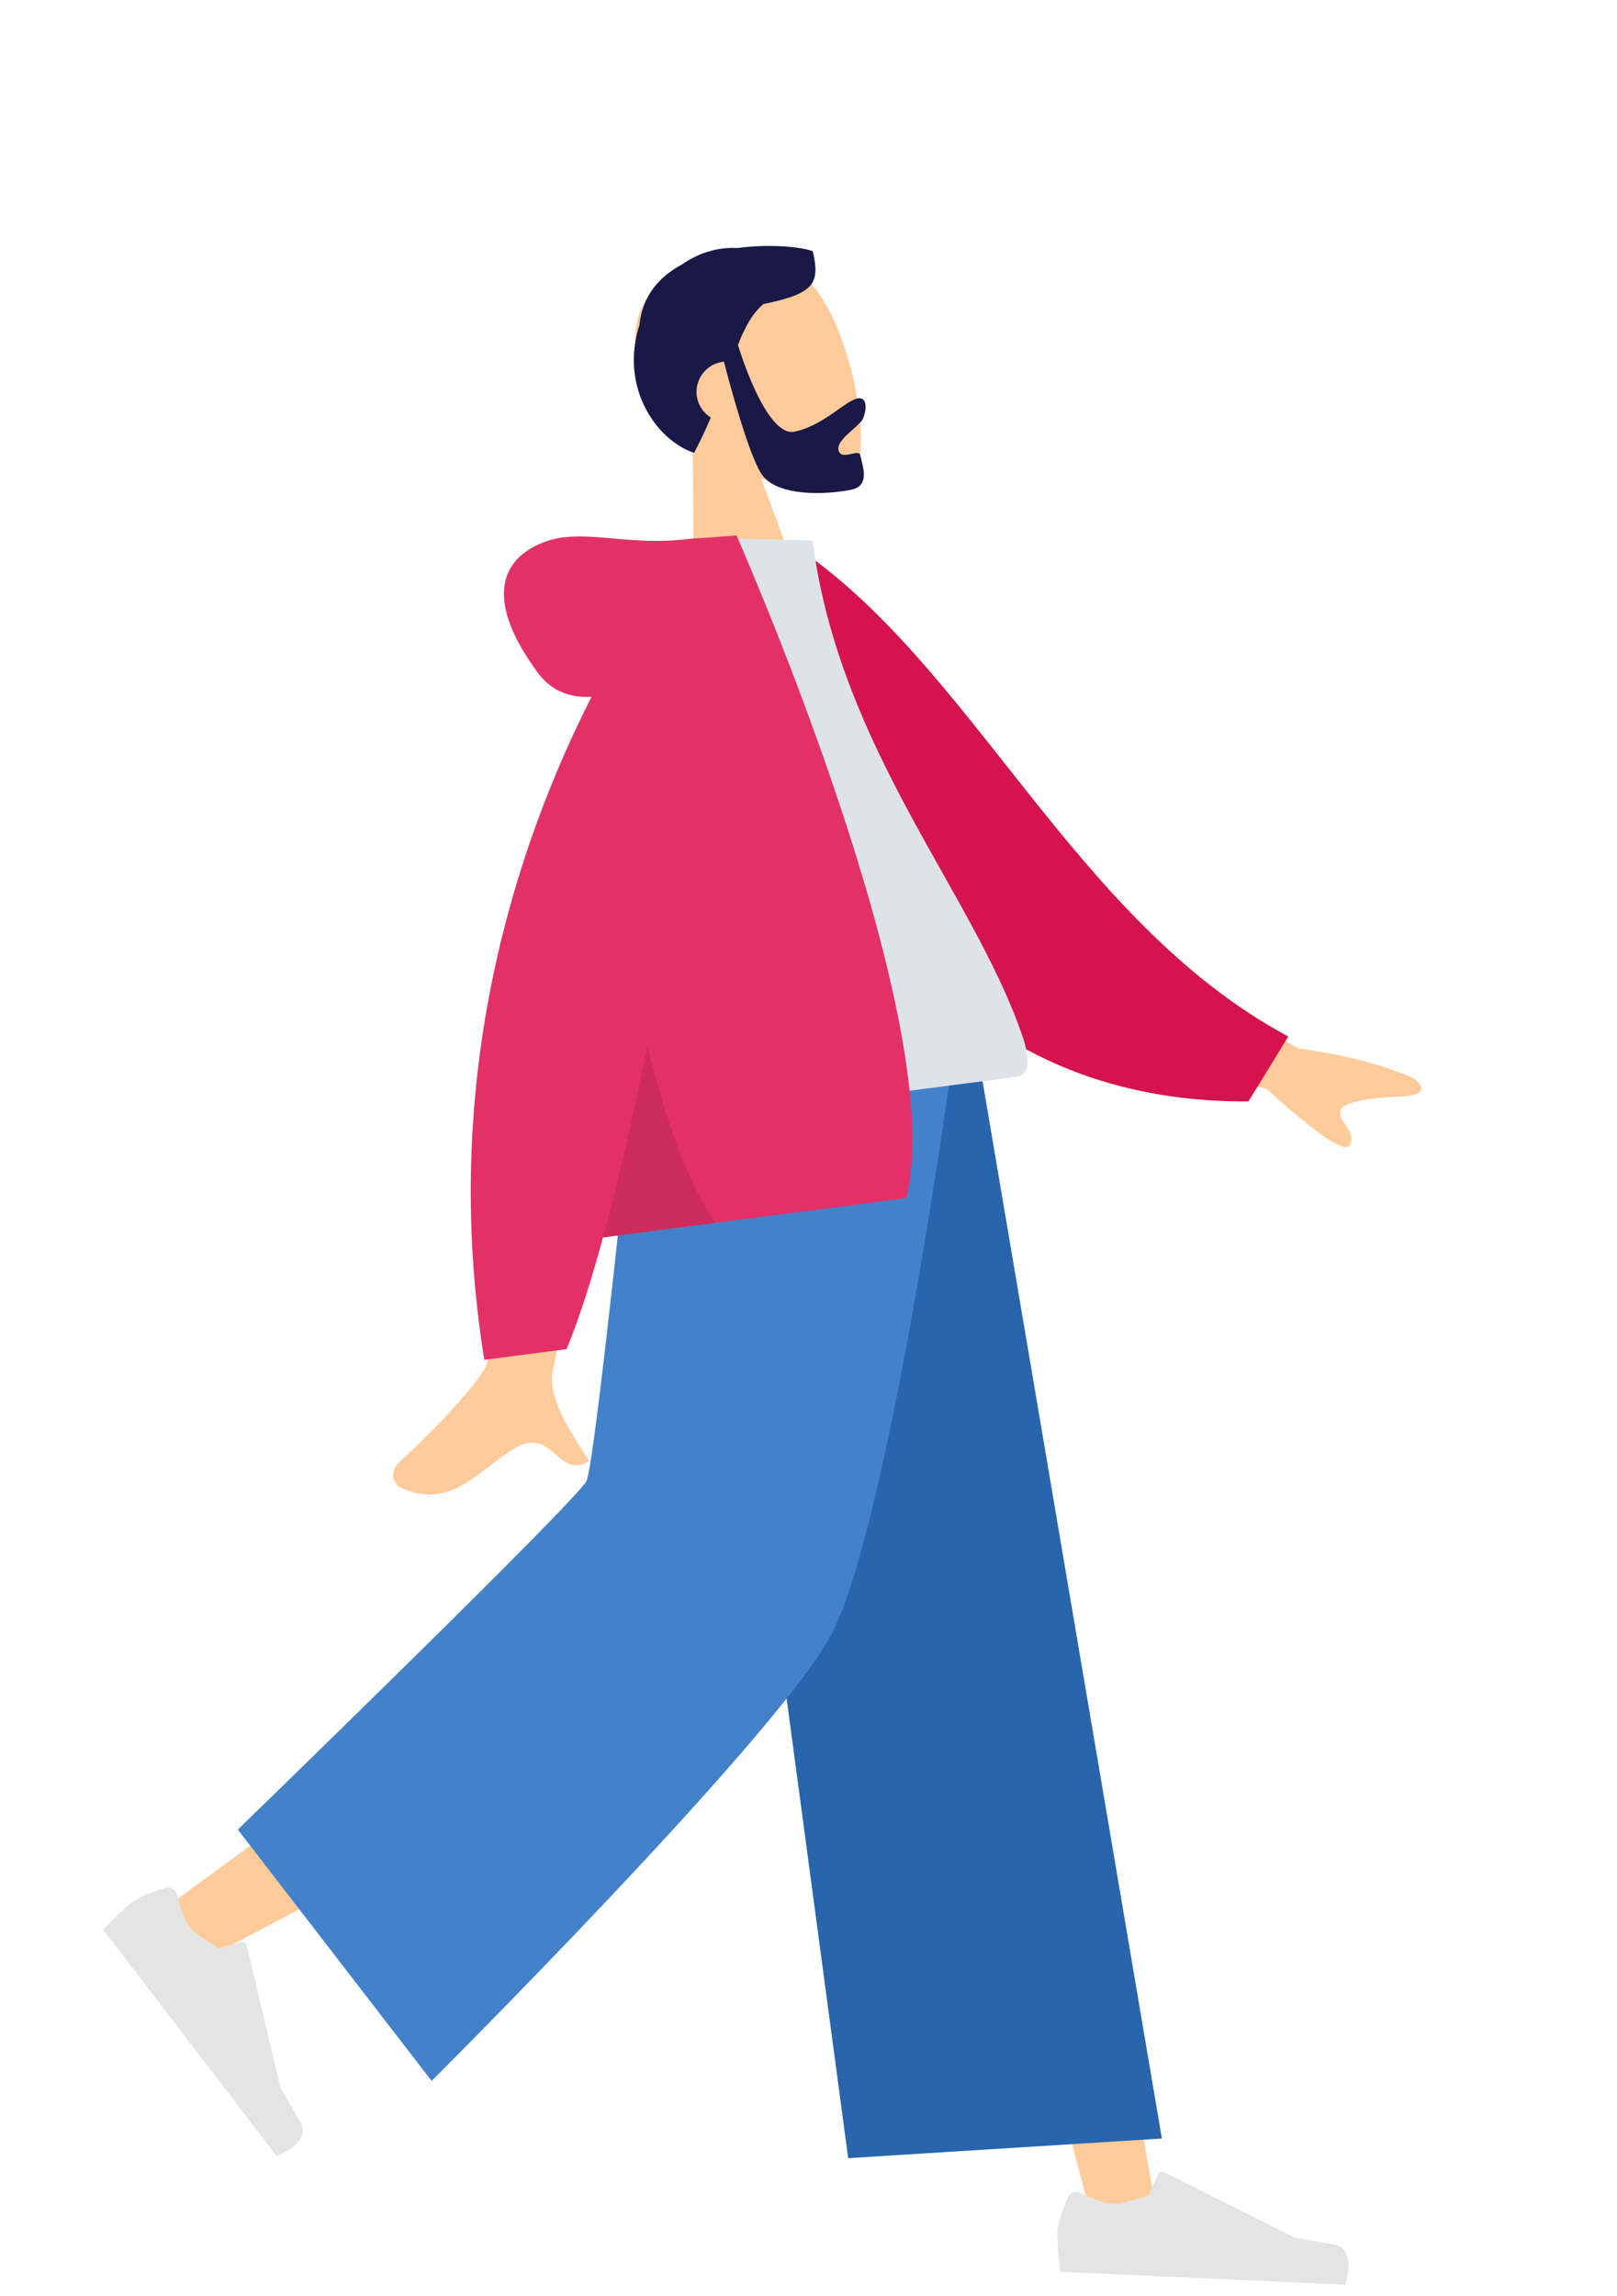 <svg width="355" height="504" viewBox="0 0 355 504" fill="none" xmlns="http://www.w3.org/2000/svg">
<path fill-rule="evenodd" clip-rule="evenodd" d="M167.099 105.058C175.048 107.739 182.394 108.263 185.449 106.718C193.109 102.843 187.334 73.024 178.481 62.714C169.629 52.405 136.213 54.411 139.678 77.932C140.881 86.096 145.839 92.527 152.122 97.282L152.331 140.934L178.349 135.213L167.099 105.058Z" fill="#FFCB9A"/>
<path fill-rule="evenodd" clip-rule="evenodd" d="M162.008 75.704C163.522 71.863 165.122 68.836 167.607 66.736C179.085 64.401 179.974 62.06 178.456 55.159C176.319 54.246 169.311 53.456 161.874 54.437C157.916 54.191 153.548 55.362 149.688 58.071C144.769 60.711 141.03 64.888 140.386 71.312C135.976 85.104 144.164 96.652 152.382 99.405C153.812 96.694 155.012 94.107 156.051 91.655C154.582 90.742 153.47 89.261 153.069 87.44C152.281 83.854 154.554 80.306 158.146 79.516C158.41 79.458 158.674 79.416 158.937 79.391C160.084 83.839 164.086 98.865 166.992 103.75C170.418 109.51 182.775 108.392 186.968 107.47C190.589 106.674 189.713 103.277 189.085 100.843C188.995 100.493 188.909 100.162 188.843 99.862C188.705 99.235 187.889 99.416 186.967 99.621C185.769 99.887 184.393 100.192 184.091 98.82C183.762 97.324 185.581 95.721 187.208 94.287C188.223 93.392 189.164 92.563 189.462 91.866C190.404 89.668 190.298 87.005 188.248 87.456C187.127 87.703 185.731 88.686 184.052 89.869C181.517 91.654 178.336 93.895 174.48 94.743C168.11 96.144 162.082 75.955 162.008 75.704Z" fill="#191847"/>
<path fill-rule="evenodd" clip-rule="evenodd" d="M160.596 230.218L208.779 370.22L240.004 488.147L254.418 488.802L210.133 232.466L160.596 230.218Z" fill="#FFCB9A"/>
<path fill-rule="evenodd" clip-rule="evenodd" d="M149.637 229.721C146.864 278.024 135.459 342.708 133.972 345.659C132.485 348.611 37.263 418.049 37.263 418.049L46.71 429.107C46.71 429.107 157.984 370.917 163.383 362.727C168.782 354.538 188.63 277.822 203.842 232.181L149.637 229.721Z" fill="#FFCB9A"/>
<path fill-rule="evenodd" clip-rule="evenodd" d="M38.895 415.906C38.624 414.768 37.471 414.046 36.352 414.393C34.091 415.095 30.601 416.302 29.054 417.483C26.669 419.303 22.701 423.59 22.701 423.59C24.817 426.352 60.731 473.248 60.731 473.248C60.731 473.248 68.622 470.291 65.939 465.731C63.256 461.17 61.555 458.098 61.555 458.098L54.158 427.042C54.028 426.494 53.47 426.162 52.925 426.308L48.076 427.604C48.076 427.604 43.316 425.121 41.467 422.707C40.3 421.183 39.4 418.027 38.895 415.906Z" fill="#E4E4E4"/>
<path fill-rule="evenodd" clip-rule="evenodd" d="M237.26 481.307C236.213 480.783 234.921 481.201 234.469 482.28C233.554 484.46 232.236 487.906 232.148 489.849C232.012 492.844 232.751 498.634 232.751 498.634C236.23 498.792 295.292 501.473 295.292 501.473C295.292 501.473 298.095 493.537 292.872 492.657C287.649 491.777 284.198 491.102 284.198 491.102L255.615 476.793C255.111 476.541 254.499 476.754 254.261 477.264L252.139 481.807C252.139 481.807 247.174 483.851 244.134 483.714C242.214 483.626 239.211 482.284 237.26 481.307Z" fill="#E4E4E4"/>
<path fill-rule="evenodd" clip-rule="evenodd" d="M186.213 473.705L255.082 469.39L214.93 232.684L153.548 229.898L186.213 473.705Z" fill="#2865AD"/>
<path fill-rule="evenodd" clip-rule="evenodd" d="M52.216 401.58L94.758 456.745C94.758 456.745 169.295 382.522 182.157 359.436C195.019 336.35 209.163 232.422 209.163 232.422L140.058 229.286C140.058 229.286 130.752 320.86 128.77 325.051C126.787 329.242 52.216 401.58 52.216 401.58Z" fill="#4381CA"/>
<path fill-rule="evenodd" clip-rule="evenodd" d="M285.135 230.137L246.679 208.955L241.406 229.12L278.046 238.999C289.378 249.254 295.501 253.348 296.416 251.279C297.187 249.535 296.224 248.121 295.336 246.819C294.644 245.805 293.999 244.858 294.256 243.876C294.843 241.632 301.477 240.998 307.799 240.666C314.121 240.333 311.936 237.789 310.248 236.612C303.363 233.624 294.992 231.465 285.135 230.137ZM106.892 299.415C109.269 292.463 111.982 227.356 111.982 227.356L134.997 224.458C134.997 224.458 122.612 295.892 121.459 300.314C119.963 306.059 124.74 313.502 127.979 318.549C128.48 319.33 128.944 320.053 129.343 320.704C126.022 322.737 124.081 321.053 122.035 319.278C119.724 317.273 117.279 315.152 112.559 318.137C110.735 319.291 109.038 320.595 107.379 321.869C101.649 326.271 96.385 330.314 88.02 326.549C86.694 325.952 84.979 323.279 87.941 320.631C95.319 314.035 105.73 302.814 106.892 299.415Z" fill="#FFCB9A"/>
<path fill-rule="evenodd" clip-rule="evenodd" d="M164.834 122.495L174.14 119.629C213.413 145.5 235.52 202.132 282.835 227.507L274.091 241.755C197.787 242.227 169.902 173.269 164.834 122.495Z" fill="#D5134D"/>
<path fill-rule="evenodd" clip-rule="evenodd" d="M138.855 247.312C138.855 247.312 196.102 239.875 223.075 236.371C226.923 235.871 225.477 230.417 224.557 227.69C213.94 196.213 184.352 164.639 178.377 118.645L153.59 117.997C137.688 152.872 135.899 193.499 138.855 247.312Z" fill="#DDE3E9"/>
<path fill-rule="evenodd" clip-rule="evenodd" d="M132.383 271.621C129.777 281.189 127.094 289.591 124.387 296.128L106.324 298.474C96.232 235.994 113.75 184.633 129.877 152.942C125.416 153.2 121.186 151.872 118.074 147.656C107.117 132.813 109.18 123.59 118.293 119.462C123.304 117.192 128.352 117.641 134.396 118.179C139.341 118.619 144.952 119.118 151.754 118.235C151.756 118.235 151.759 118.235 151.761 118.234C152.42 118.149 153.026 118.115 153.581 118.129L161.702 117.541C161.702 117.541 208.817 224.037 198.951 262.973L132.383 271.621Z" fill="#E33167"/>
<path fill-rule="evenodd" clip-rule="evenodd" d="M132.383 271.621C135.802 259.067 139.089 244.505 142.125 229.514C146.003 245.085 151.104 260.569 157.263 268.389L132.383 271.621Z" fill="black" fill-opacity="0.1"/>
</svg>

